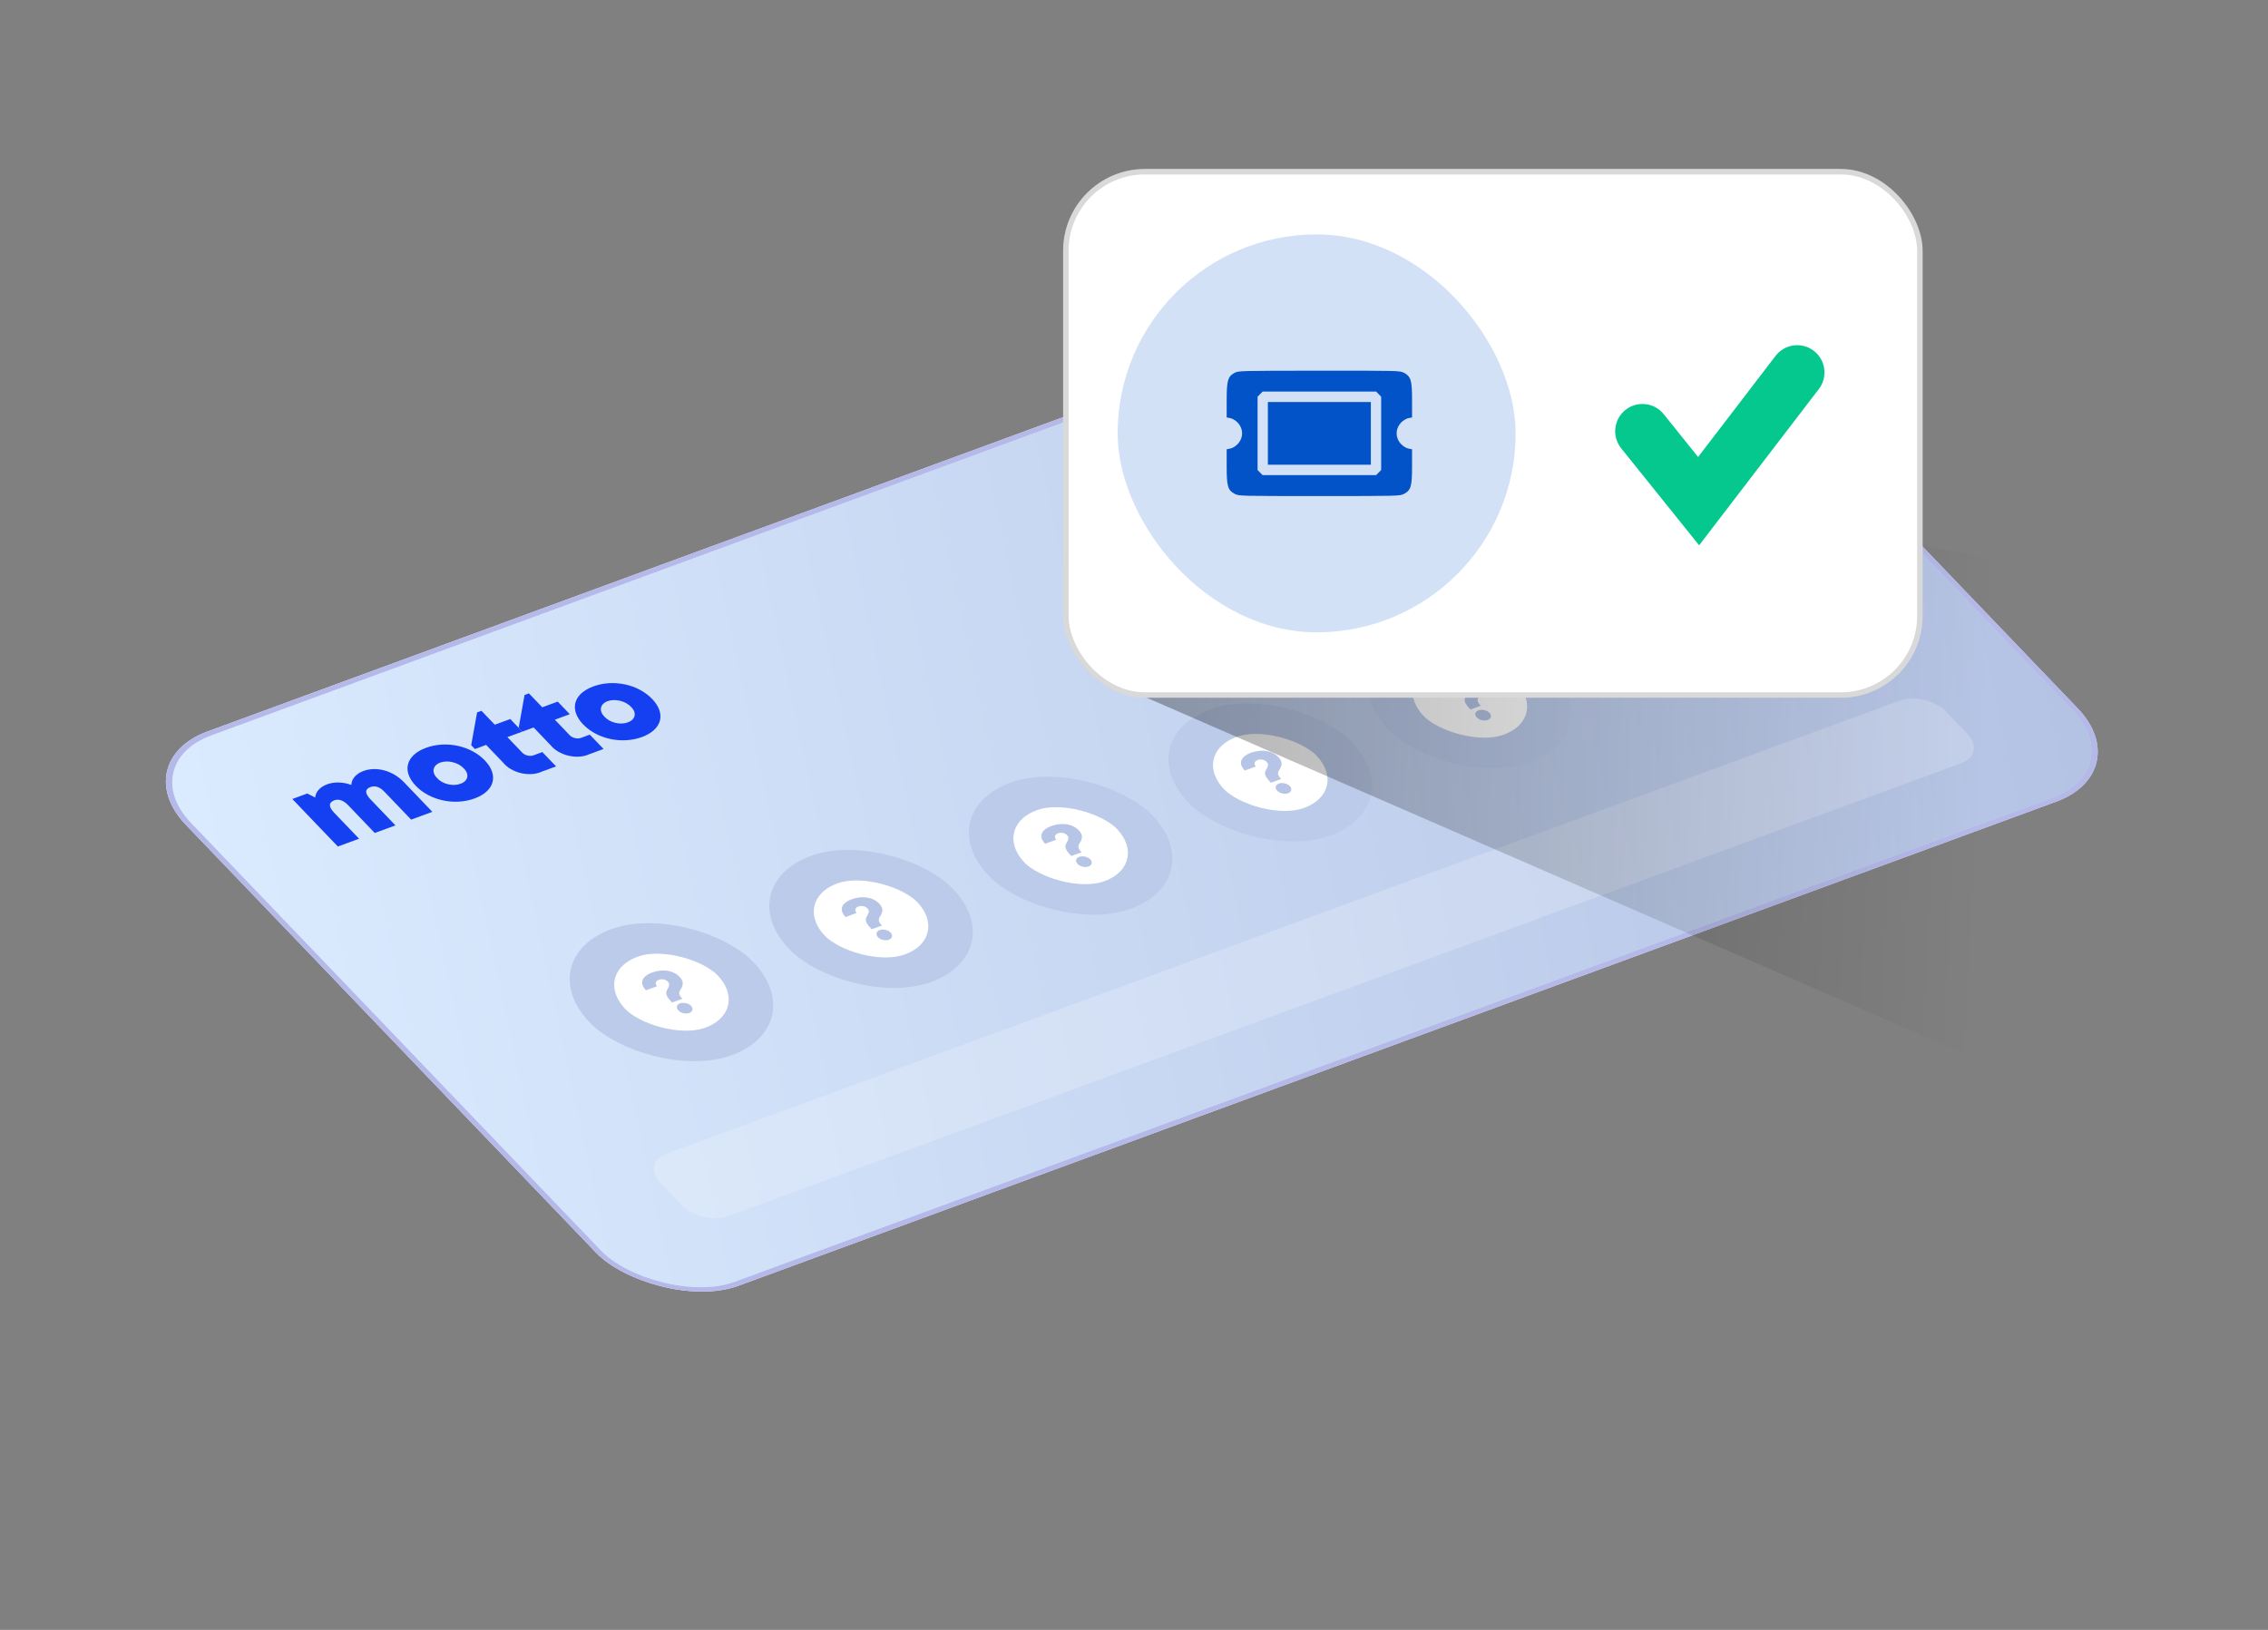 <svg width="416" height="299" viewBox="0 0 416 299" fill="none" xmlns="http://www.w3.org/2000/svg">
<rect x="0" y="0" width="416" height="299" fill="#808080" stroke="none"/>
<g clip-path="url(#clip0_28_1104)">
<g clip-path="url(#clip1_28_1104)">
<rect width="289.423" height="140.803" rx="16" transform="matrix(0.939 -0.345 0.692 0.722 23 139.724)" fill="url(#paint0_linear_28_1104)"/>
<rect x="5.707" y="1.322" width="25" height="25" rx="12.5" transform="matrix(0.939 -0.345 0.692 0.722 96.498 178.317)" fill="white" stroke="#BCCBEA" stroke-width="7"/>
<path d="M123.148 183.771C122.779 183.386 122.522 183.06 122.376 182.793C122.232 182.521 122.171 182.286 122.194 182.086C122.216 181.886 122.3 181.671 122.443 181.441C122.618 181.158 122.718 180.913 122.743 180.703C122.772 180.492 122.691 180.287 122.498 180.086C122.294 179.872 122.033 179.736 121.718 179.678C121.399 179.617 121.099 179.639 120.816 179.742C120.632 179.81 120.493 179.906 120.398 180.03C120.299 180.15 120.259 180.289 120.277 180.447C120.292 180.602 120.373 180.759 120.521 180.919L118.48 181.668C118.041 181.197 117.808 180.755 117.783 180.342C117.758 179.924 117.907 179.554 118.228 179.231C118.546 178.905 118.994 178.637 119.571 178.425C120.196 178.195 120.823 178.068 121.451 178.042C122.084 178.014 122.675 178.097 123.225 178.291C123.78 178.484 124.252 178.784 124.643 179.192C125.018 179.584 125.214 179.963 125.231 180.331C125.248 180.698 125.127 181.074 124.87 181.457C124.733 181.659 124.644 181.843 124.601 182.01C124.56 182.172 124.572 182.338 124.638 182.51C124.704 182.681 124.836 182.871 125.035 183.078L125.167 183.216L123.281 183.909L123.148 183.771ZM126.441 185.832C126.231 185.909 125.999 185.941 125.743 185.927C125.488 185.914 125.243 185.858 125.008 185.757C124.772 185.657 124.578 185.523 124.425 185.357C124.269 185.201 124.178 185.036 124.152 184.864C124.125 184.691 124.164 184.532 124.268 184.387C124.372 184.242 124.529 184.131 124.738 184.054C124.939 183.981 125.166 183.951 125.417 183.966C125.672 183.979 125.918 184.033 126.154 184.129C126.394 184.223 126.592 184.348 126.748 184.504C126.901 184.671 126.991 184.842 127.016 185.02C127.038 185.194 126.999 185.355 126.898 185.504C126.794 185.648 126.642 185.758 126.441 185.832Z" fill="#B6C5E6"/>
<rect x="5.707" y="1.322" width="25" height="25" rx="12.5" transform="matrix(0.939 -0.345 0.692 0.722 133.11 164.879)" fill="white" stroke="#BCCBEA" stroke-width="7"/>
<path d="M159.76 170.333C159.391 169.948 159.134 169.622 158.988 169.355C158.844 169.083 158.783 168.848 158.806 168.648C158.828 168.448 158.911 168.233 159.055 168.003C159.23 167.72 159.33 167.475 159.355 167.265C159.384 167.054 159.303 166.849 159.11 166.648C158.905 166.434 158.645 166.298 158.33 166.24C158.011 166.179 157.711 166.201 157.428 166.304C157.244 166.372 157.105 166.468 157.009 166.592C156.911 166.712 156.871 166.851 156.889 167.009C156.904 167.164 156.985 167.321 157.132 167.481L155.092 168.23C154.653 167.759 154.42 167.317 154.395 166.904C154.37 166.486 154.518 166.116 154.84 165.793C155.158 165.467 155.606 165.199 156.183 164.987C156.808 164.757 157.434 164.63 158.063 164.604C158.696 164.576 159.287 164.659 159.837 164.853C160.391 165.046 160.864 165.346 161.255 165.754C161.63 166.146 161.826 166.525 161.843 166.893C161.859 167.26 161.739 167.636 161.482 168.019C161.345 168.221 161.256 168.405 161.213 168.572C161.172 168.734 161.184 168.9 161.25 169.072C161.316 169.243 161.448 169.433 161.647 169.64L161.779 169.778L159.892 170.471L159.76 170.333ZM163.052 172.394C162.843 172.471 162.61 172.503 162.355 172.489C162.1 172.476 161.854 172.42 161.619 172.319C161.384 172.219 161.19 172.085 161.037 171.919C160.881 171.763 160.79 171.598 160.763 171.426C160.737 171.253 160.776 171.094 160.88 170.949C160.984 170.804 161.141 170.693 161.35 170.616C161.551 170.543 161.777 170.513 162.028 170.528C162.284 170.541 162.53 170.595 162.766 170.691C163.006 170.785 163.204 170.91 163.36 171.066C163.513 171.233 163.603 171.404 163.628 171.582C163.65 171.756 163.611 171.917 163.51 172.066C163.406 172.21 163.254 172.32 163.052 172.394Z" fill="#B6C5E6"/>
<rect x="5.707" y="1.322" width="25" height="25" rx="12.5" transform="matrix(0.939 -0.345 0.692 0.722 169.722 151.441)" fill="white" stroke="#BCCBEA" stroke-width="7"/>
<path d="M196.372 156.895C196.003 156.51 195.746 156.184 195.6 155.917C195.456 155.645 195.395 155.41 195.417 155.21C195.44 155.011 195.523 154.795 195.667 154.565C195.842 154.283 195.942 154.037 195.967 153.828C195.996 153.617 195.914 153.411 195.722 153.21C195.517 152.996 195.257 152.86 194.942 152.803C194.623 152.742 194.322 152.763 194.04 152.867C193.856 152.934 193.716 153.03 193.621 153.154C193.523 153.274 193.483 153.414 193.501 153.572C193.516 153.726 193.597 153.883 193.744 154.043L191.703 154.792C191.264 154.321 191.032 153.88 191.006 153.466C190.982 153.048 191.13 152.678 191.452 152.356C191.77 152.03 192.218 151.761 192.795 151.549C193.42 151.32 194.046 151.192 194.675 151.166C195.307 151.138 195.899 151.221 196.449 151.415C197.003 151.608 197.476 151.908 197.867 152.316C198.242 152.708 198.438 153.087 198.454 153.455C198.471 153.822 198.351 154.198 198.094 154.581C197.957 154.783 197.867 154.967 197.825 155.134C197.783 155.296 197.796 155.463 197.862 155.634C197.928 155.806 198.06 155.995 198.259 156.202L198.391 156.341L196.504 157.033L196.372 156.895ZM199.664 158.956C199.455 159.033 199.222 159.065 198.967 159.052C198.711 159.039 198.466 158.982 198.231 158.881C197.996 158.781 197.802 158.647 197.649 158.481C197.493 158.325 197.402 158.16 197.375 157.988C197.349 157.815 197.387 157.656 197.492 157.511C197.596 157.367 197.752 157.256 197.962 157.179C198.163 157.105 198.389 157.075 198.64 157.09C198.896 157.103 199.141 157.157 199.378 157.253C199.618 157.347 199.816 157.472 199.972 157.629C200.125 157.795 200.214 157.967 200.24 158.144C200.262 158.318 200.223 158.48 200.122 158.628C200.018 158.773 199.865 158.882 199.664 158.956Z" fill="#B6C5E6"/>
<rect x="5.707" y="1.322" width="25" height="25" rx="12.5" transform="matrix(0.939 -0.345 0.692 0.722 206.334 138.003)" fill="white" stroke="#BCCBEA" stroke-width="7"/>
<path d="M232.984 143.457C232.615 143.072 232.358 142.746 232.212 142.479C232.067 142.207 232.006 141.972 232.029 141.772C232.052 141.573 232.135 141.357 232.278 141.127C232.453 140.845 232.553 140.599 232.578 140.39C232.608 140.179 232.526 139.973 232.334 139.772C232.129 139.558 231.869 139.422 231.553 139.365C231.235 139.304 230.934 139.325 230.652 139.429C230.468 139.496 230.328 139.592 230.233 139.716C230.135 139.836 230.095 139.976 230.113 140.134C230.128 140.288 230.209 140.445 230.356 140.605L228.315 141.354C227.876 140.883 227.644 140.442 227.618 140.028C227.594 139.61 227.742 139.24 228.063 138.918C228.381 138.592 228.829 138.323 229.407 138.111C230.032 137.882 230.658 137.754 231.287 137.728C231.919 137.7 232.511 137.783 233.061 137.977C233.615 138.17 234.088 138.47 234.479 138.878C234.854 139.27 235.05 139.649 235.066 140.017C235.083 140.384 234.963 140.76 234.706 141.144C234.569 141.345 234.479 141.529 234.437 141.696C234.395 141.858 234.408 142.025 234.474 142.196C234.539 142.368 234.672 142.557 234.87 142.764L235.003 142.903L233.116 143.595L232.984 143.457ZM236.276 145.518C236.066 145.595 235.834 145.627 235.579 145.614C235.323 145.601 235.078 145.544 234.843 145.443C234.608 145.343 234.414 145.21 234.26 145.043C234.105 144.887 234.014 144.722 233.987 144.55C233.961 144.377 233.999 144.218 234.103 144.073C234.207 143.929 234.364 143.818 234.574 143.741C234.775 143.667 235.001 143.637 235.252 143.652C235.507 143.665 235.753 143.719 235.989 143.815C236.23 143.909 236.428 144.034 236.583 144.191C236.737 144.357 236.826 144.529 236.852 144.706C236.874 144.88 236.835 145.042 236.734 145.19C236.63 145.335 236.477 145.444 236.276 145.518Z" fill="#B6C5E6"/>
<rect x="5.707" y="1.322" width="25" height="25" rx="12.5" transform="matrix(0.939 -0.345 0.692 0.722 242.945 124.566)" fill="white" stroke="#BCCBEA" stroke-width="7"/>
<path d="M269.595 130.019C269.227 129.634 268.969 129.308 268.824 129.041C268.679 128.77 268.618 128.534 268.641 128.334C268.664 128.135 268.747 127.92 268.89 127.689C269.065 127.407 269.165 127.161 269.19 126.952C269.219 126.741 269.138 126.535 268.946 126.334C268.741 126.12 268.48 125.985 268.165 125.927C267.846 125.866 267.546 125.887 267.264 125.991C267.08 126.058 266.94 126.154 266.845 126.278C266.746 126.399 266.706 126.538 266.724 126.696C266.74 126.85 266.821 127.008 266.968 127.167L264.927 127.916C264.488 127.446 264.256 127.004 264.23 126.591C264.205 126.173 264.354 125.802 264.675 125.48C264.993 125.154 265.441 124.885 266.019 124.673C266.643 124.444 267.27 124.316 267.898 124.29C268.531 124.262 269.122 124.346 269.672 124.54C270.227 124.732 270.699 125.032 271.09 125.44C271.465 125.832 271.661 126.212 271.678 126.579C271.695 126.947 271.574 127.322 271.317 127.706C271.181 127.907 271.091 128.091 271.048 128.258C271.007 128.42 271.019 128.587 271.085 128.758C271.151 128.93 271.283 129.119 271.482 129.327L271.614 129.465L269.728 130.157L269.595 130.019ZM272.888 132.08C272.678 132.157 272.446 132.189 272.19 132.176C271.935 132.163 271.69 132.106 271.455 132.006C271.22 131.905 271.025 131.772 270.872 131.606C270.716 131.449 270.625 131.285 270.599 131.112C270.572 130.939 270.611 130.781 270.715 130.636C270.819 130.491 270.976 130.38 271.186 130.303C271.387 130.229 271.613 130.2 271.864 130.214C272.119 130.227 272.365 130.282 272.601 130.377C272.842 130.471 273.04 130.597 273.195 130.753C273.348 130.919 273.438 131.091 273.463 131.268C273.486 131.443 273.446 131.604 273.345 131.752C273.241 131.897 273.089 132.006 272.888 132.08Z" fill="#B6C5E6"/>
<rect x="5.707" y="1.322" width="25" height="25" rx="12.5" transform="matrix(0.939 -0.345 0.692 0.722 279.557 111.128)" fill="white" stroke="#BCCBEA" stroke-width="7"/>
<path d="M306.207 116.581C305.838 116.196 305.581 115.87 305.435 115.603C305.291 115.332 305.23 115.096 305.253 114.896C305.275 114.697 305.359 114.482 305.502 114.251C305.677 113.969 305.777 113.723 305.802 113.514C305.831 113.303 305.75 113.097 305.557 112.896C305.352 112.682 305.092 112.547 304.777 112.489C304.458 112.428 304.158 112.449 303.875 112.553C303.691 112.62 303.552 112.716 303.457 112.84C303.358 112.961 303.318 113.1 303.336 113.258C303.351 113.412 303.432 113.57 303.579 113.729L301.539 114.478C301.1 114.008 300.867 113.566 300.842 113.153C300.817 112.735 300.966 112.364 301.287 112.042C301.605 111.716 302.053 111.447 302.63 111.235C303.255 111.006 303.882 110.878 304.51 110.852C305.143 110.824 305.734 110.908 306.284 111.102C306.839 111.294 307.311 111.594 307.702 112.002C308.077 112.394 308.273 112.774 308.29 113.141C308.306 113.509 308.186 113.884 307.929 114.268C307.792 114.469 307.703 114.653 307.66 114.82C307.619 114.982 307.631 115.149 307.697 115.32C307.763 115.492 307.895 115.681 308.094 115.889L308.226 116.027L306.34 116.719L306.207 116.581ZM309.5 118.642C309.29 118.719 309.057 118.751 308.802 118.738C308.547 118.725 308.302 118.668 308.067 118.568C307.831 118.467 307.637 118.334 307.484 118.168C307.328 118.011 307.237 117.847 307.211 117.674C307.184 117.501 307.223 117.343 307.327 117.198C307.431 117.053 307.588 116.942 307.797 116.865C307.998 116.791 308.224 116.762 308.476 116.776C308.731 116.789 308.977 116.844 309.213 116.939C309.453 117.033 309.651 117.159 309.807 117.315C309.96 117.481 310.05 117.653 310.075 117.83C310.097 118.005 310.058 118.166 309.957 118.314C309.853 118.459 309.701 118.568 309.5 118.642Z" fill="#B6C5E6"/>
<rect width="83" height="16" rx="5" transform="matrix(0.939 -0.345 0.692 0.722 214.458 91.901)" fill="white" fill-opacity="0.2"/>
<rect width="251" height="16" rx="5" transform="matrix(0.939 -0.345 0.692 0.722 117.617 213.338)" fill="white" fill-opacity="0.2"/>
<path d="M74.065 143.461L79.303 148.93L75.412 150.359L70.529 145.261C69.659 144.352 68.802 144.07 67.975 144.374C66.905 144.767 66.9 145.536 67.952 146.634L72.531 151.415L68.74 152.806L63.858 147.709C63.012 146.826 62.134 146.517 61.319 146.816C60.264 147.203 60.244 147.998 61.282 149.081L65.861 153.862L61.969 155.29L53.619 146.573L56.356 145.568L57.808 146.302C57.858 145.781 58.077 145.297 58.449 144.881C58.822 144.466 59.34 144.129 59.967 143.895C60.591 143.65 61.327 143.53 62.108 143.546C62.889 143.563 63.689 143.716 64.435 143.99C64.464 143.435 64.681 142.917 65.069 142.474C65.457 142.031 66.006 141.675 66.675 141.433C69.096 140.544 72.093 141.411 74.06 143.464" fill="#1540F2"/>
<path d="M76.262 144.153C73.673 141.45 74.463 138.536 78.148 137.183C81.833 135.831 86.344 136.8 88.933 139.503C91.521 142.205 90.72 145.126 87.047 146.474C83.374 147.822 78.843 146.847 76.262 144.153ZM84.463 143.776C84.799 143.662 85.083 143.495 85.296 143.287C85.509 143.079 85.647 142.833 85.701 142.566C85.755 142.298 85.723 142.015 85.609 141.734C85.494 141.454 85.299 141.181 85.035 140.935C84.803 140.68 84.507 140.45 84.165 140.259C83.822 140.068 83.439 139.92 83.039 139.823C82.639 139.726 82.23 139.682 81.836 139.694C81.442 139.707 81.071 139.775 80.745 139.894C80.419 140.014 80.144 140.183 79.938 140.391C79.731 140.599 79.597 140.842 79.542 141.106C79.488 141.37 79.515 141.649 79.621 141.927C79.727 142.205 79.911 142.476 80.161 142.724C80.384 142.985 80.676 143.222 81.019 143.419C81.362 143.616 81.748 143.769 82.153 143.868C82.558 143.967 82.972 144.01 83.37 143.994C83.767 143.978 84.14 143.904 84.463 143.776Z" fill="#1540F2"/>
<path d="M99.477 137.965L101.996 140.595L99.319 141.578C98.812 141.812 98.213 141.955 97.565 141.998C96.917 142.041 96.235 141.982 95.568 141.826C94.9 141.669 94.263 141.419 93.702 141.092C93.14 140.766 92.667 140.371 92.316 139.936L89.168 136.65L87.1 137.409L86.428 136.707L87.509 130.688L88.309 130.394L90.751 132.943L93.59 131.902L95.805 134.214L93.064 135.22L95.722 137.995C95.836 138.136 95.99 138.263 96.173 138.369C96.356 138.474 96.562 138.554 96.779 138.604C96.996 138.654 97.216 138.671 97.426 138.656C97.635 138.641 97.828 138.593 97.99 138.515L99.477 137.965Z" fill="#1540F2"/>
<path d="M108.185 134.769L110.705 137.399L108.027 138.382C107.52 138.616 106.921 138.759 106.273 138.802C105.625 138.845 104.944 138.786 104.276 138.629C103.609 138.473 102.972 138.222 102.41 137.896C101.848 137.57 101.375 137.175 101.024 136.74L97.877 133.453L95.808 134.212L95.137 133.511L96.214 127.493L97.013 127.199L99.455 129.749L102.294 128.707L104.509 131.019L101.768 132.025L104.426 134.8C104.541 134.94 104.695 135.067 104.878 135.172C105.06 135.277 105.267 135.356 105.483 135.406C105.699 135.455 105.919 135.473 106.128 135.457C106.337 135.442 106.529 135.394 106.691 135.317L108.185 134.769Z" fill="#1540F2"/>
<path d="M106.959 132.887C104.37 130.183 105.16 127.269 108.844 125.916C112.529 124.564 117.041 125.534 119.629 128.236C122.218 130.938 121.416 133.859 117.744 135.207C114.071 136.555 109.539 135.581 106.959 132.887ZM115.159 132.51C115.496 132.395 115.78 132.229 115.993 132.02C116.206 131.812 116.344 131.566 116.398 131.299C116.451 131.031 116.42 130.748 116.305 130.468C116.191 130.187 115.995 129.914 115.731 129.668C115.5 129.413 115.204 129.183 114.861 128.992C114.518 128.801 114.136 128.653 113.736 128.556C113.336 128.459 112.926 128.415 112.532 128.428C112.138 128.44 111.767 128.508 111.441 128.627C111.115 128.747 110.841 128.916 110.634 129.124C110.428 129.332 110.293 129.575 110.239 129.839C110.184 130.103 110.211 130.382 110.317 130.66C110.424 130.938 110.607 131.209 110.857 131.457C111.08 131.718 111.373 131.955 111.716 132.152C112.059 132.349 112.445 132.502 112.849 132.601C113.254 132.7 113.668 132.743 114.066 132.727C114.464 132.712 114.836 132.637 115.159 132.51Z" fill="#1540F2"/>
</g>
<rect x="0.815" y="0.189" width="288.423" height="139.803" rx="15.5" transform="matrix(0.939 -0.345 0.692 0.722 22.919 140.057)" stroke="white" stroke-opacity="0.96"/>
<rect x="0.815" y="0.189" width="288.423" height="139.803" rx="15.5" transform="matrix(0.939 -0.345 0.692 0.722 22.919 140.057)" stroke="#434EC6" stroke-opacity="0.39"/>
<path d="M200.496 123.719L394.7 208.262L418.221 112.785L295.898 89.068L200.496 123.719Z" fill="url(#paint1_linear_28_1104)"/>
<rect x="195" y="31" width="157.645" height="97" rx="15" fill="white"/>
<rect x="195.5" y="31.5" width="156.645" height="96" rx="14.5" stroke="black" stroke-opacity="0.15"/>
<rect x="205" y="43" width="73" height="73" rx="36.5" fill="#D3E1F7"/>
<path fill-rule="evenodd" clip-rule="evenodd" d="M226.466 68.388C225.209 69.062 225 69.782 225 73.428V76.578L225.664 76.704C226.051 76.778 226.599 77.106 226.977 77.49C228.108 78.638 228.108 80.355 226.977 81.503C226.599 81.887 226.051 82.215 225.664 82.289L225 82.415V85.565C225 89.249 225.206 89.941 226.506 90.614C227.234 90.991 227.592 91 242 91C256.408 91 256.766 90.991 257.494 90.614C258.794 89.941 259 89.249 259 85.565V82.415L258.336 82.289C257.949 82.215 257.401 81.887 257.023 81.503C255.892 80.355 255.892 78.638 257.023 77.49C257.401 77.106 257.949 76.778 258.336 76.704L259 76.578V73.428C259 69.744 258.794 69.052 257.494 68.379C256.765 68.002 256.417 67.993 241.96 68.002C227.61 68.01 227.151 68.021 226.466 68.388ZM231.13 72.298L230.667 72.769V79.497V86.224L231.13 86.695L231.594 87.165H242H252.406L252.87 86.695L253.333 86.224V79.497V72.769L252.87 72.298L252.406 71.828H242H231.594L231.13 72.298ZM232.556 79.497V85.248H242H251.444V79.497V73.745H242H232.556V79.497Z" fill="#0252C8"/>
<path d="M301.26 79.111L311.563 91.934L329.645 68.326" stroke="#04C88D" stroke-width="10" stroke-linecap="round"/>
</g>
<defs>
<linearGradient id="paint0_linear_28_1104" x1="6.162" y1="5.461" x2="283.129" y2="152.381" gradientUnits="userSpaceOnUse">
<stop stop-color="#DAEBFF"/>
<stop offset="1" stop-color="#B3C1E3"/>
</linearGradient>
<linearGradient id="paint1_linear_28_1104" x1="201.005" y1="126.036" x2="364.242" y2="134.372" gradientUnits="userSpaceOnUse">
<stop stop-opacity="0.33"/>
<stop offset="1" stop-opacity="0"/>
</linearGradient>
<clipPath id="clip0_28_1104">
<rect width="416" height="299" fill="white"/>
</clipPath>
<clipPath id="clip1_28_1104">
<rect width="289.423" height="140.803" rx="16" transform="matrix(0.939 -0.345 0.692 0.722 23 139.724)" fill="white"/>
</clipPath>
</defs>
</svg>
